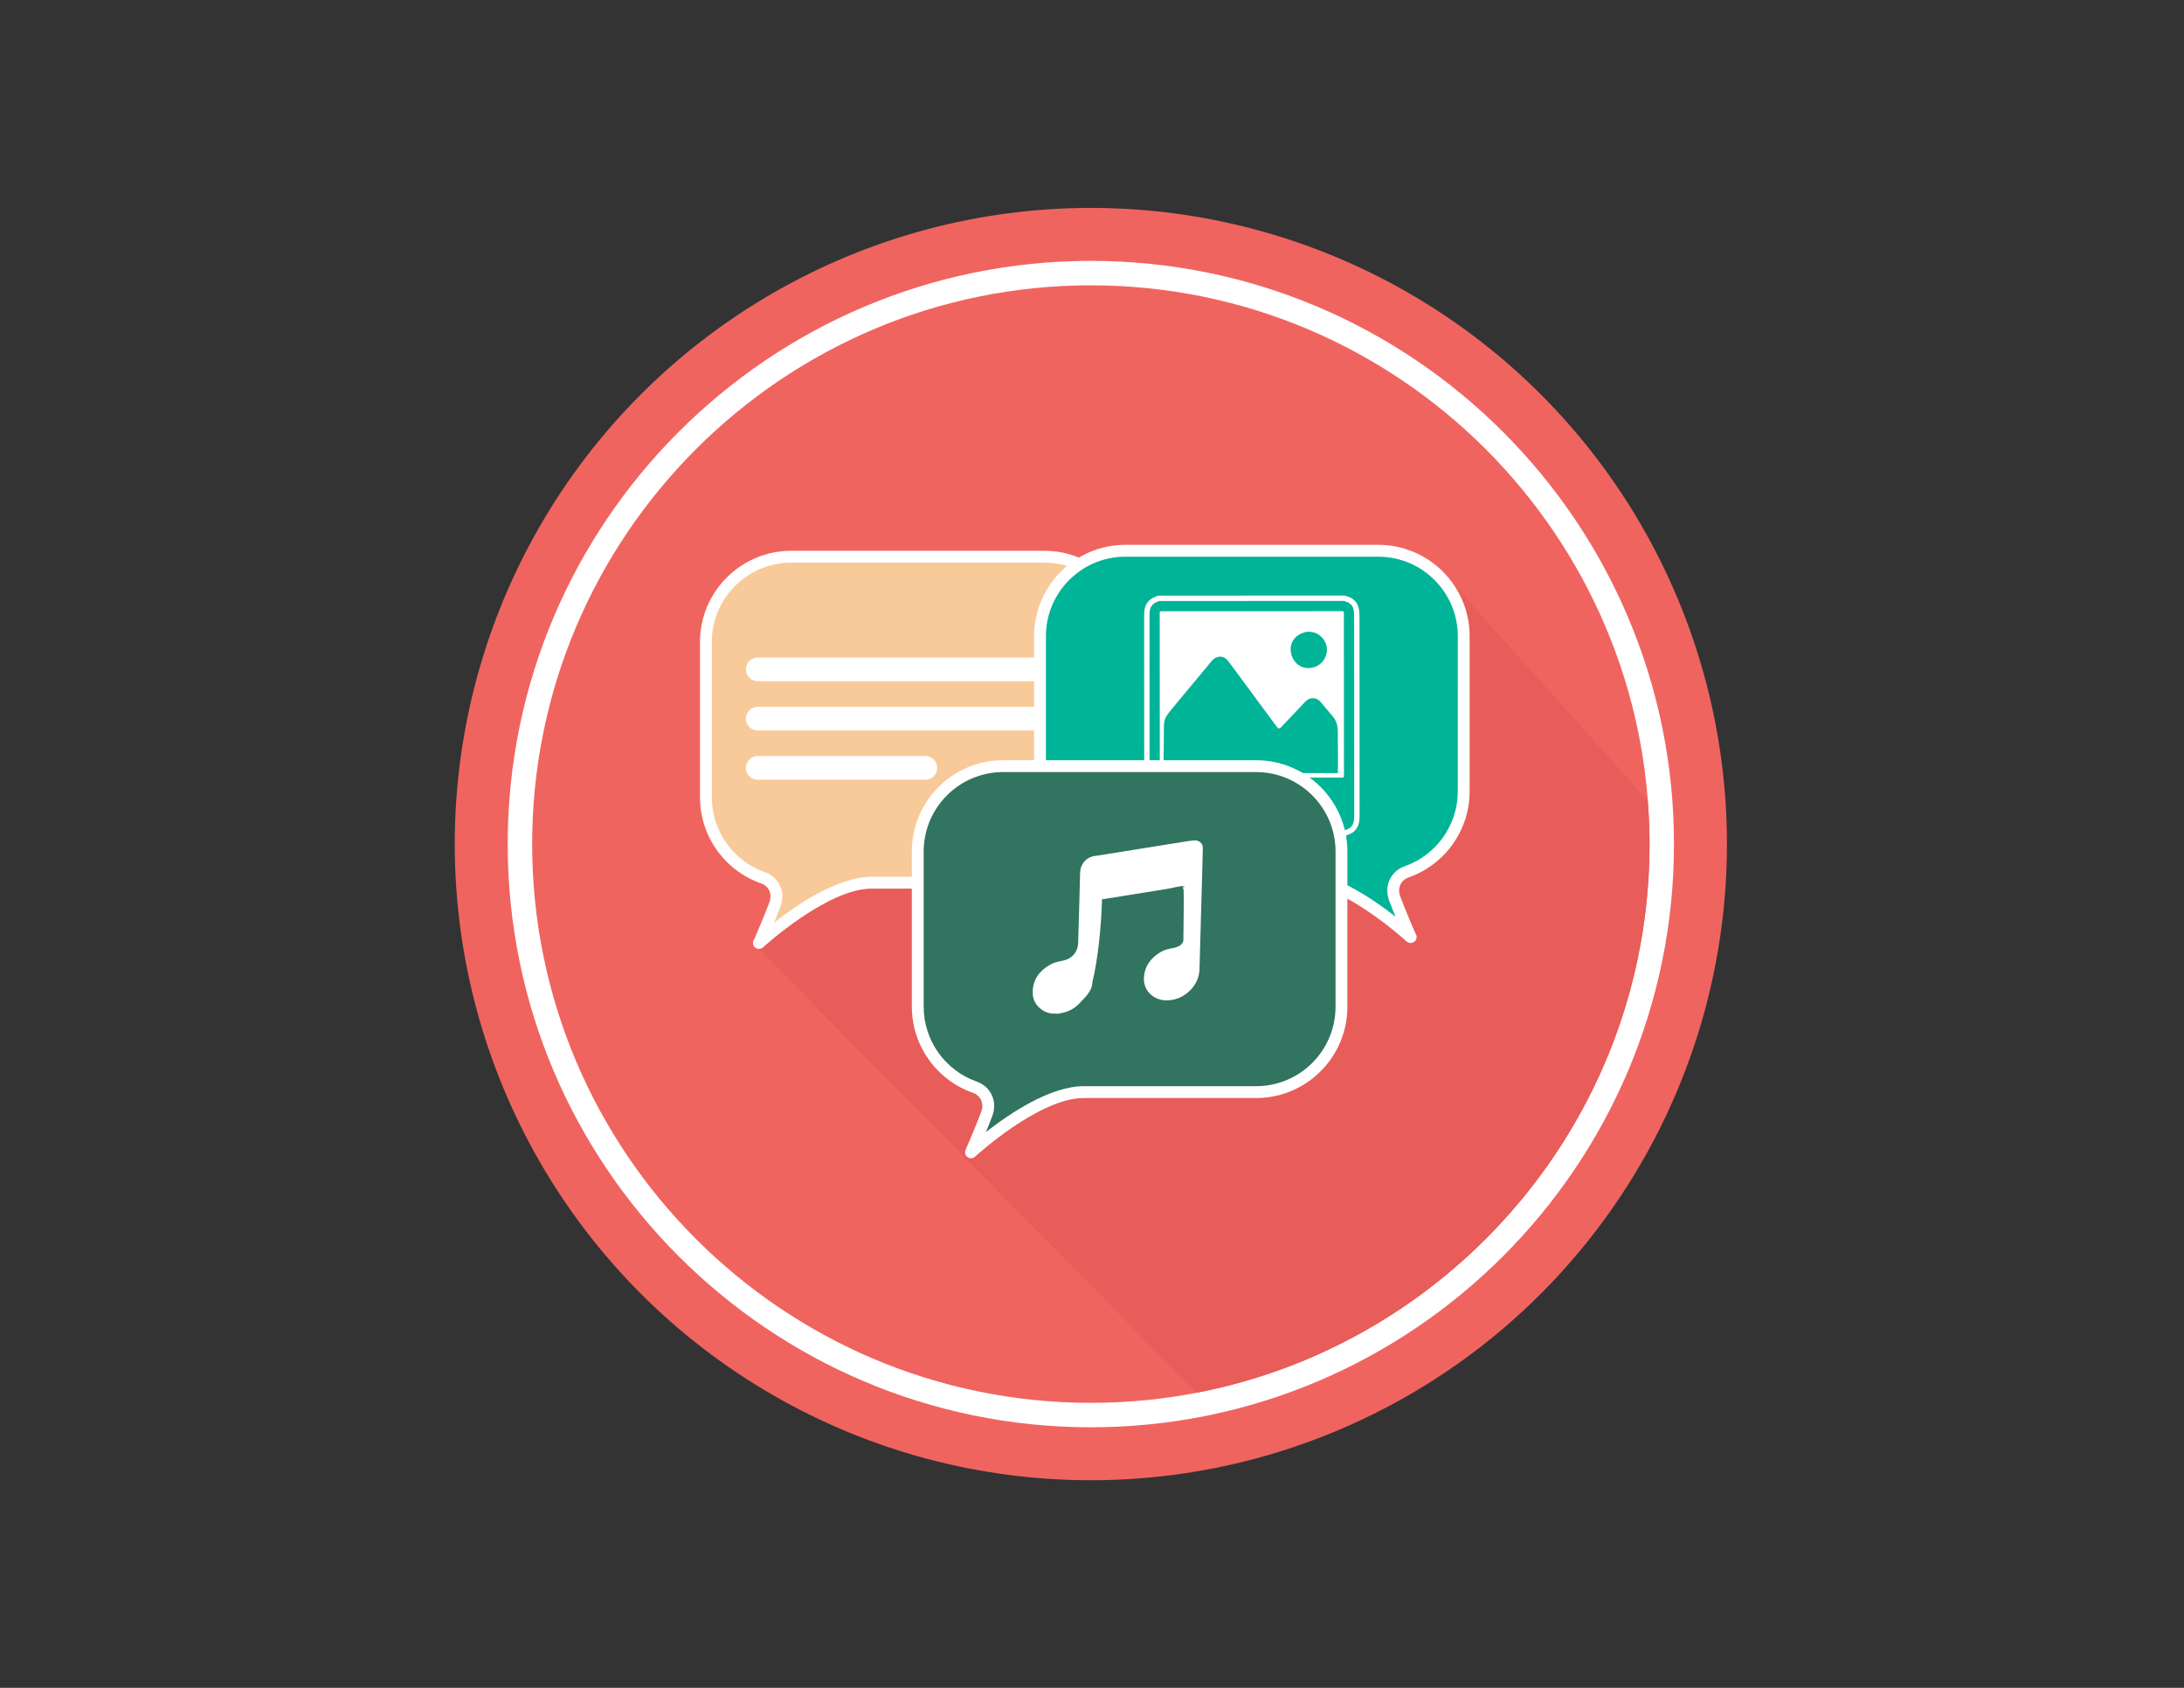 <?xml version="1.0" encoding="utf-8"?>
<!-- Generator: Adobe Illustrator 17.0.0, SVG Export Plug-In . SVG Version: 6.00 Build 0)  -->
<!DOCTYPE svg PUBLIC "-//W3C//DTD SVG 1.1//EN" "http://www.w3.org/Graphics/SVG/1.1/DTD/svg11.dtd">
<svg version="1.1" id="Layer_1" xmlns="http://www.w3.org/2000/svg" xmlns:xlink="http://www.w3.org/1999/xlink" x="0px" y="0px"
	 width="792px" height="612px" viewBox="0 0 792 612" enable-background="new 0 0 792 612" xml:space="preserve">
<rect x="0" y="0" width="792" height="612" fill="#333333" stroke="none"/>
<g>
	<g>
		<circle fill="#F06460" cx="395.582" cy="306.059" r="230.67"/>
		<g>
			<path fill="#FFFFFF" d="M395.581,517.525c-116.602,0-211.466-94.863-211.466-211.465c0-116.604,94.863-211.467,211.466-211.467
				c116.604,0,211.467,94.863,211.467,211.467C607.048,422.662,512.185,517.525,395.581,517.525z M395.581,103.456
				c-111.715,0-202.603,90.888-202.603,202.604s90.887,202.602,202.603,202.602s202.604-90.886,202.604-202.602
				S507.297,103.456,395.581,103.456z"/>
		</g>
	</g>
	<path fill="#E85C59" d="M598.185,306.06c0-5.333-0.271-10.6-0.678-15.83l-75.82-84.383L273.052,341.899l160.946,163.062
		C527.4,486.956,598.185,404.639,598.185,306.06z"/>
	<g>
		<path fill="#F8C999" d="M378.692,201.854l-91.761,0.003c-17.091,0.001-30.945,13.856-30.944,30.946l0.002,56.303
			c0.001,13.488,8.645,24.928,20.684,29.165c3.704,1.253,5.983,5.289,4.344,9.659c-2.149,5.731-5.73,13.969-5.73,13.969
			s23.623-21.849,40.875-21.85l62.535-0.002c17.091-0.001,30.945-13.856,30.944-30.946l-0.002-56.303
			C409.637,215.708,395.782,201.854,378.692,201.854z"/>
		<path fill="#FFFFFF" d="M273.052,341.899c0-0.512,0.176-0.982,0.474-1.352c0.806-1.859,3.673-8.558,5.482-13.372
			c0.562-1.503,0.537-2.98-0.08-4.277c-0.583-1.226-1.629-2.145-2.967-2.598c-13.23-4.659-22.119-17.192-22.119-31.194
			l-0.004-56.301c0-18.249,14.846-33.095,33.095-33.095l91.76-0.004c18.25,0,33.095,14.846,33.095,33.091l0.004,56.306
			c0,18.249-14.846,33.095-33.095,33.095h-62.534c-16.205,0.004-39.189,21.066-39.416,21.28c-0.411,0.378-0.936,0.571-1.461,0.571
			c-0.034,0.004-0.063,0-0.084,0C274.013,344.048,273.052,343.087,273.052,341.899z M286.932,204.008
			c-15.878,0-28.797,12.919-28.797,28.797l0.004,56.301c0,12.18,7.735,23.085,19.223,27.131c2.392,0.81,4.378,2.564,5.448,4.818
			c1.108,2.338,1.188,5.045,0.218,7.631c-0.676,1.805-1.498,3.866-2.304,5.838c8.491-6.648,23.257-16.621,35.437-16.625h62.534
			c15.878,0,28.797-12.919,28.797-28.797l-0.004-56.306c0-15.878-12.919-28.793-28.797-28.793L286.932,204.008z"/>
		<g>
			<path fill="#FFFFFF" d="M391.958,247.011H274.782c-2.374,0-4.298-1.924-4.298-4.298c0-2.374,1.924-4.298,4.298-4.298h117.176
				c2.374,0,4.298,1.924,4.298,4.298C396.256,245.087,394.331,247.011,391.958,247.011z"/>
		</g>
		<g>
			<path fill="#FFFFFF" d="M391.958,264.866H274.782c-2.374,0-4.298-1.924-4.298-4.298c0-2.374,1.924-4.298,4.298-4.298h117.176
				c2.374,0,4.298,1.924,4.298,4.298C396.256,262.942,394.331,264.866,391.958,264.866z"/>
		</g>
		<g>
			<path fill="#FFFFFF" d="M335.57,282.721h-60.788c-2.374,0-4.298-1.924-4.298-4.298s1.924-4.298,4.298-4.298h60.788
				c2.374,0,4.298,1.924,4.298,4.298S337.944,282.721,335.57,282.721z"/>
		</g>
	</g>
	<g>
		<g>
			<path fill="#00B498" d="M408.094,199.706l91.761,0.003c17.091,0.001,30.945,13.856,30.944,30.946l-0.002,56.303
				c-0.001,13.488-8.645,24.928-20.684,29.165c-3.704,1.253-5.983,5.289-4.345,9.659c2.149,5.731,5.73,13.969,5.73,13.969
				s-23.623-21.849-40.875-21.85L408.09,317.9c-17.091-0.001-30.945-13.856-30.944-30.946l0.002-56.303
				C377.148,213.56,391.004,199.705,408.094,199.706z"/>
			<path fill="#FFFFFF" d="M511.585,341.9c-0.021,0-0.05,0.004-0.084,0c-0.525,0-1.049-0.193-1.461-0.571
				c-0.227-0.214-23.211-21.276-39.416-21.28H408.09c-18.25,0-33.095-14.846-33.095-33.095l0.004-56.306
				c0-18.245,14.846-33.091,33.095-33.091l91.76,0.004c18.25,0,33.095,14.846,33.095,33.095l-0.004,56.301
				c0,14.002-8.89,26.535-22.119,31.194c-1.339,0.453-2.384,1.372-2.967,2.598c-0.617,1.297-0.642,2.774-0.08,4.277
				c1.809,4.814,4.676,11.513,5.482,13.372c0.298,0.369,0.474,0.839,0.474,1.352C513.734,340.939,512.772,341.9,511.585,341.9z
				 M408.094,201.856c-15.878,0-28.797,12.915-28.797,28.793l-0.004,56.306c0,15.878,12.919,28.797,28.797,28.797h62.534
				c12.18,0.004,26.946,9.977,35.437,16.625c-0.806-1.973-1.629-4.034-2.304-5.838c-0.97-2.585-0.89-5.293,0.218-7.631
				c1.07-2.254,3.056-4.008,5.448-4.818c11.488-4.046,19.223-14.951,19.223-27.131l0.004-56.301
				c0-15.878-12.919-28.797-28.797-28.797L408.094,201.856z"/>
		</g>
		<g>
			<g>
				<path fill="#FFFFFF" d="M419.9,303.086c-0.148-0.023-0.29-0.08-0.413-0.168c-0.153-0.109-0.252-0.143-0.45-0.211
					c-0.138-0.048-0.285-0.1-0.457-0.174c-3.638-1.579-3.636-5.086-3.635-7.903l-0.009-11.824l-0.03-58.915
					c-0.006-1.808-0.011-3.516,0.989-5.099c0.991-1.561,2.223-2.047,3.038-2.368c0.265-0.104,0.493-0.194,0.644-0.291
					c0.156-0.1,0.336-0.152,0.521-0.152l67.484-0.037c0.152-0.001,0.302,0.036,0.438,0.104c0.22,0.111,0.445,0.18,0.707,0.26
					c0.439,0.134,0.936,0.285,1.501,0.66c2.765,1.83,2.768,4.474,2.771,7.031l0,0.259l0.037,70.683
					c-0.001,1.93-0.003,3.753-0.996,5.314c-1.033,1.624-2.249,2.067-3.137,2.39c-0.273,0.099-0.508,0.185-0.686,0.286
					c-0.146,0.084-0.313,0.128-0.482,0.128l-67.687,0.037C420,303.098,419.95,303.094,419.9,303.086z M420.356,217.923
					c-0.232,0.12-0.474,0.215-0.71,0.308c-0.717,0.283-1.458,0.574-2.11,1.601c-0.697,1.103-0.693,2.405-0.688,4.053l0.001,0.418
					l0.038,70.328c-0.001,3.143,0.164,5.122,2.468,6.122c0.119,0.052,0.222,0.087,0.317,0.12c0.194,0.067,0.407,0.141,0.659,0.284
					l67.168-0.036c0.246-0.118,0.497-0.209,0.742-0.298c0.763-0.277,1.484-0.54,2.163-1.608c0.691-1.085,0.692-2.563,0.693-4.273
					l0-0.195l-0.038-70.744c-0.003-2.733-0.089-4.215-1.901-5.414c-0.331-0.218-0.624-0.308-0.996-0.421
					c-0.242-0.074-0.509-0.155-0.794-0.28L420.356,217.923z"/>
			</g>
			<path fill="#FFFFFF" d="M487.349,222.106c0-0.268-0.213-0.481-0.486-0.485l-65.822,0.008c-0.129,0-0.252,0.051-0.343,0.142
				c-0.091,0.091-0.142,0.215-0.142,0.343l0.034,59.331c0,0.242,0.178,0.443,0.41,0.479c0.024,0.004,0.049,0.006,0.075,0.006
				l65.806-0.001c0.129,0,0.252-0.051,0.343-0.142c0.091-0.091,0.142-0.214,0.142-0.343L487.349,222.106z M481.055,236.977
				c-0.545,2.519-2.5,4.511-4.979,5.073c-0.911,0.207-1.798,0.246-2.635,0.116c-3.329-0.518-5.227-3.562-5.382-6.301
				c-0.182-3.222,1.744-5.703,5.152-6.636c0.71-0.194,1.535-0.227,2.384-0.095c1.063,0.166,2.116,0.582,2.816,1.116
				C480.615,231.924,481.603,234.439,481.055,236.977z M425.278,256.674l12.697-15.264c0.179-0.213,0.357-0.441,0.54-0.675
				c0.807-1.032,1.64-2.098,2.974-2.495c0.51-0.151,1.002-0.191,1.464-0.119c1.257,0.196,2.133,1.183,2.684,1.909
				c0.939,1.236,1.734,2.306,2.624,3.502l6.305,8.56c0.397,0.533,0.772,1.048,1.139,1.552c0.602,0.827,1.171,1.608,1.792,2.411
				l4.404,5.964c0.145,0.191,0.288,0.395,0.432,0.602c0.347,0.498,0.706,1.012,1.141,1.399c0.142,0.127,0.345,0.159,0.519,0.081
				c0.484-0.214,0.693-0.468,0.913-0.736c0.08-0.098,0.169-0.206,0.29-0.331l6.422-6.777c0.282-0.271,0.548-0.572,0.829-0.89
				c0.899-1.017,1.829-2.068,3.307-2.175c0.327-0.024,0.64-0.013,0.93,0.032c1.39,0.216,2.169,1.188,2.922,2.127
				c0.165,0.206,0.326,0.406,0.481,0.583l3.461,4.118c1.186,1.6,1.604,3.07,1.598,5.618c0.001,1.631,0.016,3.281,0.031,4.938
				c0.03,3.197,0.06,6.497-0.02,9.714l-63.094,0.033c-0.142-2.874-0.095-6.036-0.05-9.099c0.023-1.534,0.045-2.982,0.044-4.402
				l-0.001-0.763C422.048,260.644,422.048,260.644,425.278,256.674z"/>
		</g>
	</g>
	<g>
		<g>
			<path fill="#317460" d="M455.521,277.8H363.76c-17.091,0-30.945,13.855-30.945,30.945v56.303
				c0,13.488,8.644,24.928,20.683,29.166c3.704,1.253,5.983,5.289,4.344,9.659c-2.149,5.731-5.731,13.968-5.731,13.968
				s23.624-21.848,40.875-21.848h62.535c17.091,0,30.945-13.854,30.945-30.945v-56.303C486.466,291.654,472.611,277.8,455.521,277.8
				z"/>
			<path fill="#FFFFFF" d="M352.111,419.989c-0.432,0-0.869-0.13-1.242-0.395c-0.831-0.592-1.133-1.679-0.73-2.611
				c0.038-0.084,3.584-8.252,5.691-13.868c0.562-1.503,0.537-2.976-0.076-4.269c-0.571-1.209-1.645-2.157-2.946-2.598
				c-13.255-4.667-22.145-17.204-22.145-31.202v-56.301c0-18.249,14.846-33.095,33.095-33.095h91.764
				c18.245,0,33.091,14.846,33.091,33.095v56.301c0,18.25-14.846,33.095-33.091,33.095h-62.539
				c-16.222,0-39.185,21.062-39.412,21.276C353.161,419.796,352.636,419.989,352.111,419.989z M363.759,279.949
				c-15.878,0-28.797,12.919-28.797,28.797v56.301c0,12.18,7.735,23.085,19.248,27.139c2.371,0.806,4.361,2.564,5.431,4.823
				c1.104,2.334,1.179,5.041,0.21,7.618c-0.676,1.805-1.498,3.866-2.304,5.843c8.491-6.653,23.257-16.625,35.437-16.625h62.539
				c15.878,0,28.793-12.919,28.793-28.797v-56.301c0-15.878-12.915-28.797-28.793-28.797H363.759z"/>
		</g>
		<path fill="#FFFFFF" d="M429.492,321.296c-1.105,0.007-1.105,0.007-1.531,0.084c-2.894,0.473-2.447,0.563-5.354,1.032
			c-4.683,0.742-9.373,1.491-14.061,2.257c-4.151,0.649-8.921,1.429-8.921,1.429c0.95-0.151,0.013-0.415,0,0
			c-0.257,9.526-1.38,21.345-3.503,30.124c-0.059,3.14-2.613,5.387-4.707,7.61c-1.829,1.946-4.115,3.1-6.755,3.552
			c-0.241,0.044-0.512-0.007-0.719,0.194c-0.849-0.031-1.701-0.063-2.561-0.079c-1.131-0.166-2.203-0.479-3.158-1.103
			c-2.419-1.557-3.767-3.751-3.729-6.646c0.056-4.549,2.397-7.691,6.216-9.902c1.47-0.867,3.112-1.2,4.759-1.527
			c3.26-0.634,5.416-3.15,5.511-6.468c0.245-8.502,0.52-17.002,0.707-25.506c0.051-2.795,2.114-5.602,5.39-5.99
			c1.759-0.201,3.506-0.535,5.265-0.816c3.406-0.561,6.814-1.071,10.217-1.639c2.764-0.454,5.526-0.872,8.294-1.328
			c2.682-0.427,5.357-0.867,8.053-1.283c1.322-0.207,2.647-0.426,3.987-0.565c0.372,0.013,0.757,0.023,1.14,0.031
			c0.378,0.179,0.788,0.3,1.127,0.561c0.668,0.535,1.032,1.233,1.031,2.085c-0.012,1.513-0.074,3.04-0.118,4.56
			c-0.003,0.421-0.011,0.854-0.017,1.278c-0.355,12.743-0.708,25.478-1.08,38.223c-0.095,3.119-1.399,5.731-3.638,7.877
			c-1.679,1.606-3.661,2.685-5.937,3.15c-2.23,0.458-4.437,0.316-6.478-0.756c-2.823-1.495-4.381-4.315-4.076-7.612
			c0.348-3.839,2.413-6.613,5.585-8.636c1.478-0.929,3.082-1.435,4.791-1.695c2.035-0.33,4.145-1.336,3.921-3.441
			c-0.049,2.631,0.443-25.903-0.227-17.635"/>
	</g>
</g>
</svg>
